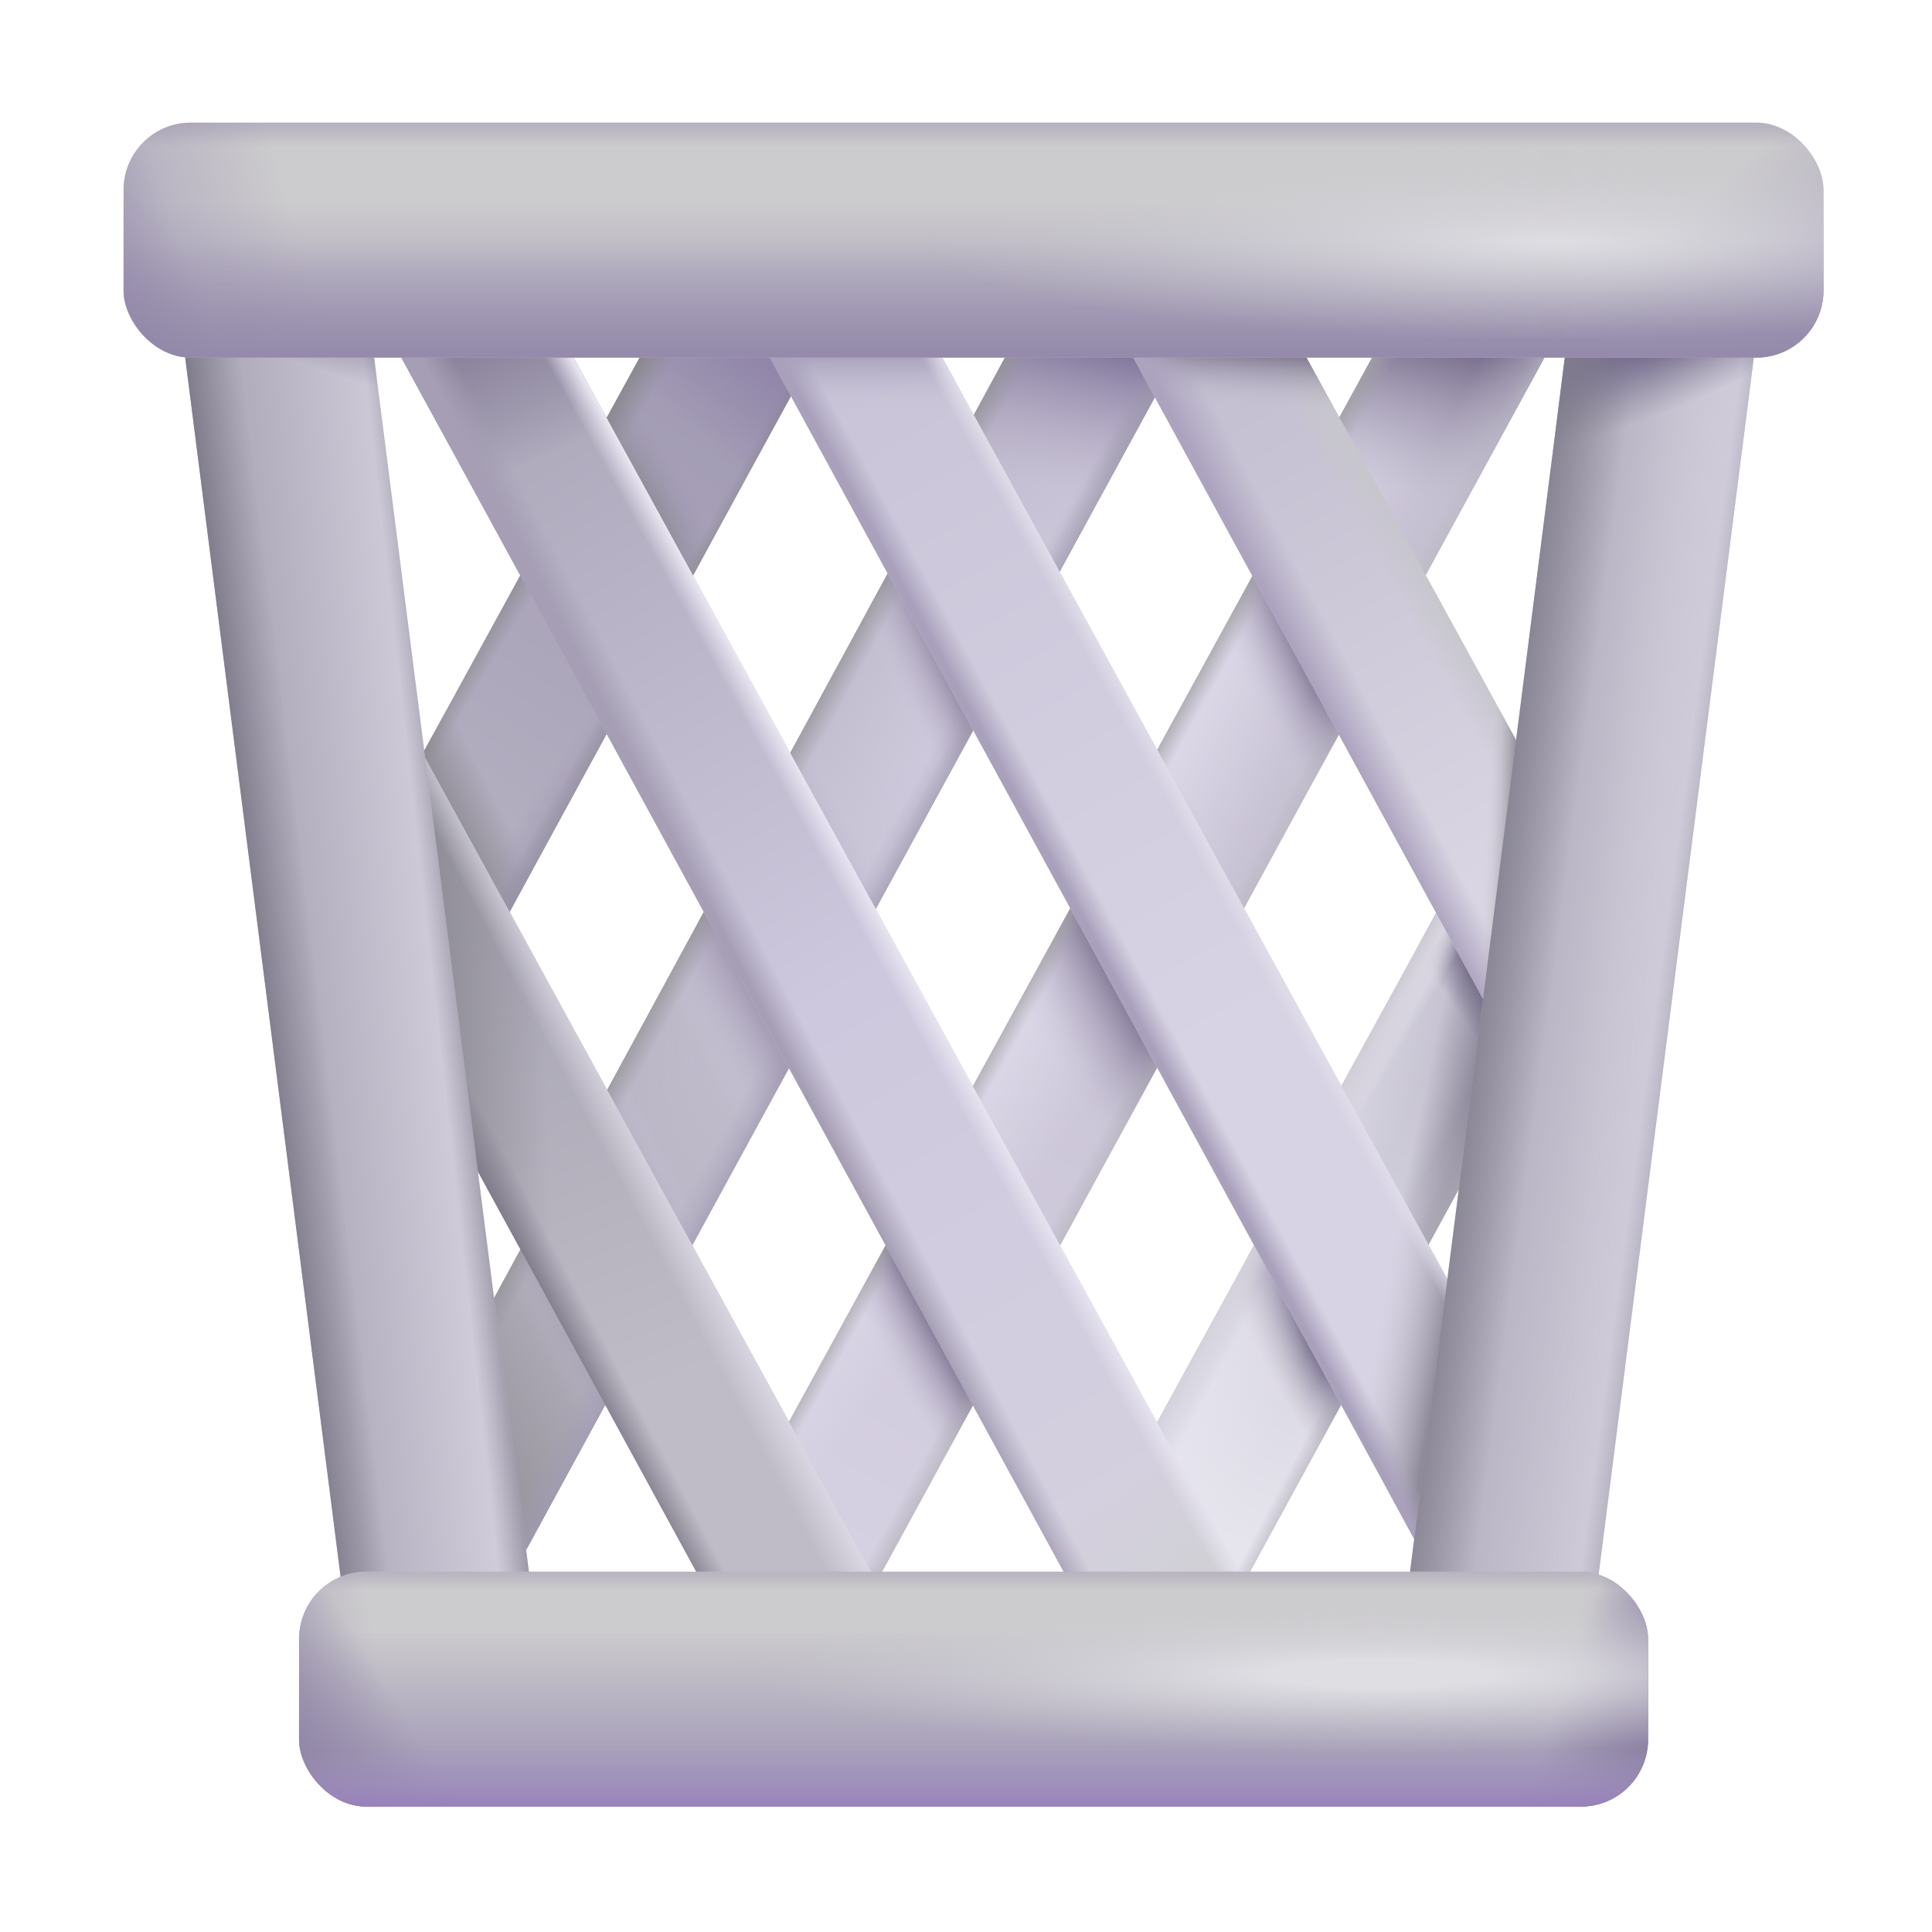 <svg width="56" height="56" viewBox="0 0 56 56" fill="none" xmlns="http://www.w3.org/2000/svg">
<path d="M45.999 8.103L42.216 5.904L20.164 46.143L24.962 46.673L45.999 8.103Z" fill="url(#paint0_linear_7747_10059)"/>
<path d="M45.999 8.103L42.216 5.904L20.164 46.143L24.962 46.673L45.999 8.103Z" fill="url(#paint1_radial_7747_10059)"/>
<path d="M45.999 8.103L42.216 5.904L20.164 46.143L24.962 46.673L45.999 8.103Z" fill="url(#paint2_linear_7747_10059)"/>
<path d="M45.999 8.103L42.216 5.904L20.164 46.143L24.962 46.673L45.999 8.103Z" fill="url(#paint3_radial_7747_10059)"/>
<path d="M45.999 8.103L42.216 5.904L20.164 46.143L24.962 46.673L45.999 8.103Z" fill="url(#paint4_radial_7747_10059)"/>
<path d="M45.999 8.103L42.216 5.904L20.164 46.143L24.962 46.673L45.999 8.103Z" fill="url(#paint5_radial_7747_10059)"/>
<path d="M45.999 8.103L42.216 5.904L20.164 46.143L24.962 46.673L45.999 8.103Z" fill="url(#paint6_linear_7747_10059)"/>
<path d="M45.999 8.103L42.216 5.904L20.164 46.143L24.962 46.673L45.999 8.103Z" fill="url(#paint7_linear_7747_10059)"/>
<path d="M45.999 8.103L42.216 5.904L20.164 46.143L24.962 46.673L45.999 8.103Z" fill="url(#paint8_linear_7747_10059)"/>
<path d="M35.335 8.103L31.552 5.904L10.28 45.062L14.298 46.673L35.335 8.103Z" fill="url(#paint9_linear_7747_10059)"/>
<path d="M35.335 8.103L31.552 5.904L10.28 45.062L14.298 46.673L35.335 8.103Z" fill="url(#paint10_radial_7747_10059)"/>
<path d="M35.335 8.103L31.552 5.904L10.28 45.062L14.298 46.673L35.335 8.103Z" fill="url(#paint11_linear_7747_10059)"/>
<path d="M35.335 8.103L31.552 5.904L10.28 45.062L14.298 46.673L35.335 8.103Z" fill="url(#paint12_radial_7747_10059)"/>
<path d="M35.335 8.103L31.552 5.904L10.28 45.062L14.298 46.673L35.335 8.103Z" fill="url(#paint13_radial_7747_10059)"/>
<path d="M35.335 8.103L31.552 5.904L10.28 45.062L14.298 46.673L35.335 8.103Z" fill="url(#paint14_radial_7747_10059)"/>
<path d="M35.335 8.103L31.552 5.904L10.28 45.062L14.298 46.673L35.335 8.103Z" fill="url(#paint15_linear_7747_10059)"/>
<path d="M35.335 8.103L31.552 5.904L10.28 45.062L14.298 46.673L35.335 8.103Z" fill="url(#paint16_linear_7747_10059)"/>
<path d="M35.335 8.103L31.552 5.904L10.28 45.062L14.298 46.673L35.335 8.103Z" fill="url(#paint17_linear_7747_10059)"/>
<path d="M35.335 8.103L31.552 5.904L10.28 45.062L14.298 46.673L35.335 8.103Z" fill="url(#paint18_linear_7747_10059)"/>
<path d="M21.134 5.631L24.917 7.83L11.133 33.103L10.316 25.37L21.134 5.631Z" fill="url(#paint19_linear_7747_10059)"/>
<path d="M21.134 5.631L24.917 7.83L11.133 33.103L10.316 25.37L21.134 5.631Z" fill="url(#paint20_radial_7747_10059)"/>
<path d="M21.134 5.631L24.917 7.83L11.133 33.103L10.316 25.37L21.134 5.631Z" fill="url(#paint21_linear_7747_10059)"/>
<path d="M21.134 5.631L24.917 7.83L11.133 33.103L10.316 25.37L21.134 5.631Z" fill="url(#paint22_linear_7747_10059)"/>
<path d="M21.134 5.631L24.917 7.83L11.133 33.103L10.316 25.37L21.134 5.631Z" fill="url(#paint23_linear_7747_10059)"/>
<path d="M21.134 5.631L24.917 7.83L11.133 33.103L10.316 25.37L21.134 5.631Z" fill="url(#paint24_linear_7747_10059)"/>
<path d="M21.134 5.631L24.917 7.83L11.133 33.103L10.316 25.37L21.134 5.631Z" fill="url(#paint25_linear_7747_10059)"/>
<path d="M48.591 13.76L29.668 48.289H34.745L47.49 24.922L48.591 13.76Z" fill="url(#paint26_linear_7747_10059)"/>
<path d="M48.591 13.76L29.668 48.289H34.745L47.49 24.922L48.591 13.76Z" fill="url(#paint27_linear_7747_10059)"/>
<path d="M48.591 13.76L29.668 48.289H34.745L47.49 24.922L48.591 13.76Z" fill="url(#paint28_linear_7747_10059)"/>
<path d="M48.591 13.76L29.668 48.289H34.745L47.49 24.922L48.591 13.76Z" fill="url(#paint29_radial_7747_10059)"/>
<path d="M48.591 13.76L29.668 48.289H34.745L47.49 24.922L48.591 13.76Z" fill="url(#paint30_linear_7747_10059)"/>
<path d="M48.591 13.76L29.668 48.289H34.745L47.49 24.922L48.591 13.76Z" fill="url(#paint31_linear_7747_10059)"/>
<path d="M48.591 13.76L29.668 48.289H34.745L47.49 24.922L48.591 13.76Z" fill="url(#paint32_linear_7747_10059)"/>
<path d="M48.591 13.76L29.668 48.289H34.745L47.49 24.922L48.591 13.76Z" fill="url(#paint33_linear_7747_10059)" fill-opacity="0.6"/>
<path d="M48.591 13.76L29.668 48.289H34.745L47.49 24.922L48.591 13.76Z" fill="url(#paint34_linear_7747_10059)" fill-opacity="0.6"/>
<path d="M11.118 9.417L14.901 7.218L37.377 48.234L32.155 47.987L11.118 9.417Z" fill="url(#paint35_linear_7747_10059)"/>
<path d="M11.118 9.417L14.901 7.218L37.377 48.234L32.155 47.987L11.118 9.417Z" fill="url(#paint36_linear_7747_10059)"/>
<path d="M11.118 9.417L14.901 7.218L37.377 48.234L32.155 47.987L11.118 9.417Z" fill="url(#paint37_linear_7747_10059)"/>
<path d="M11.118 9.417L14.901 7.218L37.377 48.234L32.155 47.987L11.118 9.417Z" fill="url(#paint38_linear_7747_10059)"/>
<path d="M11.118 9.417L14.901 7.218L37.377 48.234L32.155 47.987L11.118 9.417Z" fill="url(#paint39_linear_7747_10059)"/>
<path d="M20.403 6.858L24.186 4.659L46.238 44.898L41.44 45.429L20.403 6.858Z" fill="url(#paint40_linear_7747_10059)"/>
<path d="M20.403 6.858L24.186 4.659L46.238 44.898L41.44 45.429L20.403 6.858Z" fill="url(#paint41_linear_7747_10059)"/>
<path d="M20.403 6.858L24.186 4.659L46.238 44.898L41.44 45.429L20.403 6.858Z" fill="url(#paint42_linear_7747_10059)"/>
<path d="M20.403 6.858L24.186 4.659L46.238 44.898L41.44 45.429L20.403 6.858Z" fill="url(#paint43_linear_7747_10059)"/>
<path d="M20.403 6.858L24.186 4.659L46.238 44.898L41.44 45.429L20.403 6.858Z" fill="url(#paint44_linear_7747_10059)"/>
<path d="M8.922 24.916L23.206 51.105L28.428 51.352L8.922 15.756V24.916Z" fill="url(#paint45_linear_7747_10059)"/>
<path d="M8.922 24.916L23.206 51.105L28.428 51.352L8.922 15.756V24.916Z" fill="url(#paint46_linear_7747_10059)"/>
<path d="M8.922 24.916L23.206 51.105L28.428 51.352L8.922 15.756V24.916Z" fill="url(#paint47_linear_7747_10059)"/>
<path d="M8.922 24.916L23.206 51.105L28.428 51.352L8.922 15.756V24.916Z" fill="url(#paint48_linear_7747_10059)"/>
<path d="M32.328 9.412V8.586H36.895L45.928 25.07L44.559 31.837L32.328 9.412Z" fill="url(#paint49_linear_7747_10059)"/>
<path d="M32.328 9.412V8.586H36.895L45.928 25.07L44.559 31.837L32.328 9.412Z" fill="url(#paint50_linear_7747_10059)"/>
<path d="M32.328 9.412V8.586H36.895L45.928 25.07L44.559 31.837L32.328 9.412Z" fill="url(#paint51_linear_7747_10059)"/>
<path d="M32.328 9.412V8.586H36.895L45.928 25.07L44.559 31.837L32.328 9.412Z" fill="url(#paint52_linear_7747_10059)"/>
<path d="M32.328 9.412V8.586H36.895L45.928 25.07L44.559 31.837L32.328 9.412Z" fill="url(#paint53_linear_7747_10059)"/>
<path d="M50.961 9.379L45.492 9.311L40.406 49.205L45.875 49.273L50.961 9.379Z" fill="url(#paint54_linear_7747_10059)"/>
<path d="M50.961 9.379L45.492 9.311L40.406 49.205L45.875 49.273L50.961 9.379Z" fill="url(#paint55_radial_7747_10059)"/>
<path d="M50.961 9.379L45.492 9.311L40.406 49.205L45.875 49.273L50.961 9.379Z" fill="url(#paint56_radial_7747_10059)"/>
<path d="M50.961 9.379L45.492 9.311L40.406 49.205L45.875 49.273L50.961 9.379Z" fill="url(#paint57_linear_7747_10059)"/>
<path d="M50.961 9.379L45.492 9.311L40.406 49.205L45.875 49.273L50.961 9.379Z" fill="url(#paint58_linear_7747_10059)"/>
<path d="M5.012 7.574L10.48 7.506L15.566 47.4L10.098 47.469L5.012 7.574Z" fill="url(#paint59_linear_7747_10059)"/>
<path d="M5.012 7.574L10.48 7.506L15.566 47.4L10.098 47.469L5.012 7.574Z" fill="url(#paint60_radial_7747_10059)"/>
<path d="M5.012 7.574L10.48 7.506L15.566 47.4L10.098 47.469L5.012 7.574Z" fill="url(#paint61_linear_7747_10059)"/>
<path d="M5.012 7.574L10.48 7.506L15.566 47.4L10.098 47.469L5.012 7.574Z" fill="url(#paint62_linear_7747_10059)"/>
<rect x="3.582" y="3.555" width="49.273" height="6.809" rx="1.945" fill="#CCCBCD"/>
<rect x="3.582" y="3.555" width="49.273" height="6.809" rx="1.945" fill="url(#paint63_linear_7747_10059)"/>
<rect x="3.582" y="3.555" width="49.273" height="6.809" rx="1.945" fill="url(#paint64_linear_7747_10059)"/>
<rect x="3.582" y="3.555" width="49.273" height="6.809" rx="1.945" fill="url(#paint65_linear_7747_10059)"/>
<rect x="3.582" y="3.555" width="49.273" height="6.809" rx="1.945" fill="url(#paint66_linear_7747_10059)"/>
<rect x="3.582" y="3.555" width="49.273" height="6.809" rx="1.945" fill="url(#paint67_linear_7747_10059)"/>
<rect x="3.582" y="3.555" width="49.273" height="6.809" rx="1.945" fill="url(#paint68_linear_7747_10059)"/>
<rect x="3.582" y="3.555" width="49.273" height="6.809" rx="1.945" fill="url(#paint69_radial_7747_10059)"/>
<rect x="8.668" y="45.555" width="39.102" height="6.809" rx="1.945" fill="#CCCBCD"/>
<rect x="8.668" y="45.555" width="39.102" height="6.809" rx="1.945" fill="url(#paint70_linear_7747_10059)"/>
<rect x="8.668" y="45.555" width="39.102" height="6.809" rx="1.945" fill="url(#paint71_linear_7747_10059)"/>
<rect x="8.668" y="45.555" width="39.102" height="6.809" rx="1.945" fill="url(#paint72_linear_7747_10059)"/>
<rect x="8.668" y="45.555" width="39.102" height="6.809" rx="1.945" fill="url(#paint73_linear_7747_10059)"/>
<rect x="8.668" y="45.555" width="39.102" height="6.809" rx="1.945" fill="url(#paint74_linear_7747_10059)"/>
<rect x="8.668" y="45.555" width="39.102" height="6.809" rx="1.945" fill="url(#paint75_linear_7747_10059)"/>
<rect x="8.668" y="45.555" width="39.102" height="6.809" rx="1.945" fill="url(#paint76_linear_7747_10059)"/>
<rect x="8.668" y="45.555" width="39.102" height="6.809" rx="1.945" fill="url(#paint77_radial_7747_10059)"/>
<defs>
<linearGradient id="paint0_linear_7747_10059" x1="44.186" y1="6.985" x2="22.105" y2="47.208" gradientUnits="userSpaceOnUse">
<stop stop-color="#B9B3C6"/>
<stop offset="1" stop-color="#D8D3E4"/>
<stop offset="1" stop-color="#D5D2DF"/>
</linearGradient>
<radialGradient id="paint1_radial_7747_10059" cx="0" cy="0" r="1" gradientUnits="userSpaceOnUse" gradientTransform="translate(29.803 26.195) rotate(33.69) scale(4.732 32.491)">
<stop stop-color="#E6E2F1"/>
<stop offset="1" stop-color="#E6E2F1" stop-opacity="0"/>
</radialGradient>
<linearGradient id="paint2_linear_7747_10059" x1="42.819" y1="7.93" x2="41.342" y2="14.383" gradientUnits="userSpaceOnUse">
<stop offset="0.333" stop-color="#776D8C"/>
<stop offset="1" stop-color="#A7A0B6" stop-opacity="0"/>
</linearGradient>
<radialGradient id="paint3_radial_7747_10059" cx="0" cy="0" r="1" gradientUnits="userSpaceOnUse" gradientTransform="translate(38.553 19.359) rotate(154.564) scale(2.483 15.256)">
<stop offset="0.231" stop-color="#847A97"/>
<stop offset="1" stop-color="#D5CFE2" stop-opacity="0"/>
</radialGradient>
<radialGradient id="paint4_radial_7747_10059" cx="0" cy="0" r="1" gradientUnits="userSpaceOnUse" gradientTransform="translate(33.146 28.109) rotate(151.238) scale(3.751 23.046)">
<stop offset="0.237" stop-color="#847A97"/>
<stop offset="1" stop-color="#D5CFE2" stop-opacity="0"/>
</radialGradient>
<radialGradient id="paint5_radial_7747_10059" cx="0" cy="0" r="1" gradientUnits="userSpaceOnUse" gradientTransform="translate(27.67 37.133) rotate(152.488) scale(2.96 18.186)">
<stop offset="0.402" stop-color="#847A97"/>
<stop offset="1" stop-color="#D5CFE2" stop-opacity="0"/>
</radialGradient>
<linearGradient id="paint6_linear_7747_10059" x1="30.934" y1="23.008" x2="32.863" y2="24.079" gradientUnits="userSpaceOnUse">
<stop offset="0.656" stop-color="#A1A0A4"/>
<stop offset="1" stop-color="#A1A0A4" stop-opacity="0"/>
</linearGradient>
<linearGradient id="paint7_linear_7747_10059" x1="38.894" y1="27.845" x2="35.663" y2="26.067" gradientUnits="userSpaceOnUse">
<stop offset="0.656" stop-color="#A1A0A4"/>
<stop offset="1" stop-color="#A1A0A4" stop-opacity="0"/>
</linearGradient>
<linearGradient id="paint8_linear_7747_10059" x1="37.52" y1="28.006" x2="34.774" y2="26.633" gradientUnits="userSpaceOnUse">
<stop stop-color="#CBC7D5"/>
<stop offset="1" stop-color="#CBC7D5" stop-opacity="0"/>
</linearGradient>
<linearGradient id="paint9_linear_7747_10059" x1="33.522" y1="6.985" x2="12.077" y2="46.049" gradientUnits="userSpaceOnUse">
<stop stop-color="#B9B3C6"/>
<stop offset="1" stop-color="#B6B3C0"/>
</linearGradient>
<radialGradient id="paint10_radial_7747_10059" cx="0" cy="0" r="1" gradientUnits="userSpaceOnUse" gradientTransform="translate(29.147 20.508) rotate(122.412) scale(20.405 7.356)">
<stop stop-color="#D3CDE1"/>
<stop offset="1" stop-color="#D3CDE1" stop-opacity="0"/>
</radialGradient>
<linearGradient id="paint11_linear_7747_10059" x1="32.175" y1="7.892" x2="30.691" y2="14.162" gradientUnits="userSpaceOnUse">
<stop offset="0.333" stop-color="#80759B"/>
<stop offset="1" stop-color="#B2AAC4" stop-opacity="0"/>
</linearGradient>
<radialGradient id="paint12_radial_7747_10059" cx="0" cy="0" r="1" gradientUnits="userSpaceOnUse" gradientTransform="translate(28.077 19.017) rotate(155.362) scale(2.436 15.101)">
<stop offset="0.231" stop-color="#847A97"/>
<stop offset="1" stop-color="#D5CFE2" stop-opacity="0"/>
</radialGradient>
<radialGradient id="paint13_radial_7747_10059" cx="0" cy="0" r="1" gradientUnits="userSpaceOnUse" gradientTransform="translate(22.812 27.508) rotate(152.002) scale(3.674 22.848)">
<stop offset="0.237" stop-color="#847A97"/>
<stop offset="1" stop-color="#D5CFE2" stop-opacity="0"/>
</radialGradient>
<radialGradient id="paint14_radial_7747_10059" cx="0" cy="0" r="1" gradientUnits="userSpaceOnUse" gradientTransform="translate(17.483 36.265) rotate(153.266) scale(2.901 18.019)">
<stop offset="0.402" stop-color="#847A97"/>
<stop offset="1" stop-color="#D5CFE2" stop-opacity="0"/>
</radialGradient>
<linearGradient id="paint15_linear_7747_10059" x1="13.998" y1="42.656" x2="18.592" y2="40.031" gradientUnits="userSpaceOnUse">
<stop offset="0.121" stop-color="#9B98A1"/>
<stop offset="1" stop-color="#9B98A1" stop-opacity="0"/>
</linearGradient>
<linearGradient id="paint16_linear_7747_10059" x1="20.813" y1="25.127" x2="21.597" y2="25.555" gradientUnits="userSpaceOnUse">
<stop stop-color="#949397"/>
<stop offset="1" stop-color="#949397" stop-opacity="0"/>
</linearGradient>
<linearGradient id="paint17_linear_7747_10059" x1="25.774" y1="27.581" x2="24.612" y2="26.966" gradientUnits="userSpaceOnUse">
<stop stop-color="#949397"/>
<stop offset="1" stop-color="#949397" stop-opacity="0"/>
</linearGradient>
<linearGradient id="paint18_linear_7747_10059" x1="26.292" y1="26.144" x2="25.001" y2="25.433" gradientUnits="userSpaceOnUse">
<stop stop-color="#A29AB5"/>
<stop offset="1" stop-color="#A29AB5" stop-opacity="0"/>
</linearGradient>
<linearGradient id="paint19_linear_7747_10059" x1="22.529" y1="10.391" x2="13.506" y2="24.938" gradientUnits="userSpaceOnUse">
<stop stop-color="#A098B3"/>
<stop offset="1" stop-color="#B4AFC0"/>
</linearGradient>
<radialGradient id="paint20_radial_7747_10059" cx="0" cy="0" r="1" gradientUnits="userSpaceOnUse" gradientTransform="translate(18.279 14.915) rotate(-27.718) scale(1.998 5.908)">
<stop offset="0.191" stop-color="#868489"/>
<stop offset="1" stop-color="#A49DB7" stop-opacity="0"/>
</radialGradient>
<linearGradient id="paint21_linear_7747_10059" x1="13.451" y1="25.157" x2="14.982" y2="24.391" gradientUnits="userSpaceOnUse">
<stop offset="0.171" stop-color="#908E95"/>
<stop offset="1" stop-color="#908E95" stop-opacity="0"/>
</linearGradient>
<linearGradient id="paint22_linear_7747_10059" x1="23.295" y1="9.516" x2="20.506" y2="12.852" gradientUnits="userSpaceOnUse">
<stop offset="0.341" stop-color="#9186A9"/>
<stop offset="1" stop-color="#9186A9" stop-opacity="0"/>
</linearGradient>
<linearGradient id="paint23_linear_7747_10059" x1="14.755" y1="16.399" x2="15.645" y2="16.928" gradientUnits="userSpaceOnUse">
<stop stop-color="#868588"/>
<stop offset="1" stop-color="#868588" stop-opacity="0"/>
</linearGradient>
<linearGradient id="paint24_linear_7747_10059" x1="18.994" y1="19.482" x2="18.314" y2="19.097" gradientUnits="userSpaceOnUse">
<stop stop-color="#868588"/>
<stop offset="1" stop-color="#868588" stop-opacity="0"/>
</linearGradient>
<linearGradient id="paint25_linear_7747_10059" x1="18.557" y1="21.948" x2="16.968" y2="20.871" gradientUnits="userSpaceOnUse">
<stop stop-color="#9F96B2"/>
<stop offset="1" stop-color="#9F96B2" stop-opacity="0"/>
</linearGradient>
<linearGradient id="paint26_linear_7747_10059" x1="44.571" y1="29.093" x2="36.15" y2="44.953" gradientUnits="userSpaceOnUse">
<stop stop-color="#C2BECE"/>
<stop offset="1" stop-color="#E6E4ED"/>
</linearGradient>
<linearGradient id="paint27_linear_7747_10059" x1="44.243" y1="32.758" x2="41.181" y2="32.101" gradientUnits="userSpaceOnUse">
<stop offset="0.401" stop-color="#797487"/>
<stop offset="1" stop-color="#797487" stop-opacity="0"/>
</linearGradient>
<linearGradient id="paint28_linear_7747_10059" x1="44.462" y1="27.398" x2="42.056" y2="29.066" gradientUnits="userSpaceOnUse">
<stop offset="0.643" stop-color="#726A85"/>
<stop offset="1" stop-color="#726A85" stop-opacity="0"/>
</linearGradient>
<radialGradient id="paint29_radial_7747_10059" cx="0" cy="0" r="1" gradientUnits="userSpaceOnUse" gradientTransform="translate(38.419 38.582) rotate(151.699) scale(2.019 11.027)">
<stop offset="0.33" stop-color="#857D98"/>
<stop offset="1" stop-color="#BEBAC8" stop-opacity="0"/>
</radialGradient>
<linearGradient id="paint30_linear_7747_10059" x1="39.596" y1="30.639" x2="40.23" y2="31.025" gradientUnits="userSpaceOnUse">
<stop stop-color="#E5E2EC"/>
<stop offset="1" stop-color="#E5E2EC" stop-opacity="0"/>
</linearGradient>
<linearGradient id="paint31_linear_7747_10059" x1="38.474" y1="28.883" x2="40.572" y2="30.005" gradientUnits="userSpaceOnUse">
<stop offset="0.292" stop-color="#8E8A95"/>
<stop offset="1" stop-color="#8E8A95" stop-opacity="0"/>
</linearGradient>
<linearGradient id="paint32_linear_7747_10059" x1="41.596" y1="37.417" x2="40.377" y2="36.783" gradientUnits="userSpaceOnUse">
<stop offset="0.292" stop-color="#8E8A95"/>
<stop offset="1" stop-color="#8E8A95" stop-opacity="0"/>
</linearGradient>
<linearGradient id="paint33_linear_7747_10059" x1="38.084" y1="31.76" x2="40.572" y2="32.833" gradientUnits="userSpaceOnUse">
<stop stop-color="#E8E6F0"/>
<stop offset="1" stop-color="#E8E6F0" stop-opacity="0"/>
</linearGradient>
<linearGradient id="paint34_linear_7747_10059" x1="43.254" y1="34.93" x2="41.401" y2="33.955" gradientUnits="userSpaceOnUse">
<stop stop-color="#E8E6F0"/>
<stop offset="1" stop-color="#E8E6F0" stop-opacity="0"/>
</linearGradient>
<linearGradient id="paint35_linear_7747_10059" x1="13.889" y1="12.468" x2="35.438" y2="49.298" gradientUnits="userSpaceOnUse">
<stop stop-color="#ADA8BA"/>
<stop offset="0.454" stop-color="#CEC8DE"/>
<stop offset="1" stop-color="#D6D3E0"/>
</linearGradient>
<linearGradient id="paint36_linear_7747_10059" x1="12.931" y1="8.299" x2="15.134" y2="13.536" gradientUnits="userSpaceOnUse">
<stop offset="0.264" stop-color="#867E98"/>
<stop offset="1" stop-color="#867E98" stop-opacity="0"/>
</linearGradient>
<linearGradient id="paint37_linear_7747_10059" x1="35.708" y1="46.03" x2="33.147" y2="42.321" gradientUnits="userSpaceOnUse">
<stop stop-color="#D0CFD3"/>
<stop offset="1" stop-color="#D0CFD3" stop-opacity="0"/>
</linearGradient>
<linearGradient id="paint38_linear_7747_10059" x1="24.184" y1="33.498" x2="25.066" y2="33.036" gradientUnits="userSpaceOnUse">
<stop offset="0.135" stop-color="#A59EB4"/>
<stop offset="1" stop-color="#A59EB4" stop-opacity="0"/>
</linearGradient>
<linearGradient id="paint39_linear_7747_10059" x1="27.411" y1="29.772" x2="26.718" y2="30.155" gradientUnits="userSpaceOnUse">
<stop offset="0.13" stop-color="#E8E5F1"/>
<stop offset="1" stop-color="#E8E5F1" stop-opacity="0"/>
</linearGradient>
<linearGradient id="paint40_linear_7747_10059" x1="22.216" y1="5.741" x2="44.297" y2="45.964" gradientUnits="userSpaceOnUse">
<stop stop-color="#C5C0D4"/>
<stop offset="0.607" stop-color="#D8D3E4"/>
</linearGradient>
<linearGradient id="paint41_linear_7747_10059" x1="42.019" y1="40.326" x2="39.691" y2="39.904" gradientUnits="userSpaceOnUse">
<stop offset="0.176" stop-color="#8E8A99"/>
<stop offset="1" stop-color="#C7C3D1" stop-opacity="0"/>
</linearGradient>
<linearGradient id="paint42_linear_7747_10059" x1="24.117" y1="8.203" x2="24.117" y2="11.867" gradientUnits="userSpaceOnUse">
<stop offset="0.47" stop-color="#978FAC"/>
<stop offset="1" stop-color="#C8C2D8" stop-opacity="0"/>
</linearGradient>
<linearGradient id="paint43_linear_7747_10059" x1="31.102" y1="26.794" x2="32.047" y2="26.282" gradientUnits="userSpaceOnUse">
<stop offset="0.323" stop-color="#A9A1BC"/>
<stop offset="1" stop-color="#A9A1BC" stop-opacity="0"/>
</linearGradient>
<linearGradient id="paint44_linear_7747_10059" x1="34.906" y1="24.014" x2="34.4" y2="24.294" gradientUnits="userSpaceOnUse">
<stop stop-color="#E2DFEB"/>
<stop offset="1" stop-color="#E2DFEB" stop-opacity="0"/>
</linearGradient>
<linearGradient id="paint45_linear_7747_10059" x1="9.924" y1="22.808" x2="17.09" y2="41.052" gradientUnits="userSpaceOnUse">
<stop stop-color="#A19DAC"/>
<stop offset="1" stop-color="#BFBCC7"/>
</linearGradient>
<linearGradient id="paint46_linear_7747_10059" x1="12.358" y1="28.985" x2="15.748" y2="28.875" gradientUnits="userSpaceOnUse">
<stop offset="0.047" stop-color="#8F8D97"/>
<stop offset="1" stop-color="#8F8D97" stop-opacity="0"/>
</linearGradient>
<linearGradient id="paint47_linear_7747_10059" x1="19.528" y1="33.554" x2="18.022" y2="34.351" gradientUnits="userSpaceOnUse">
<stop offset="0.302" stop-color="#DCD9E5"/>
<stop offset="1" stop-color="#DCD9E5" stop-opacity="0"/>
</linearGradient>
<linearGradient id="paint48_linear_7747_10059" x1="15.763" y1="39.186" x2="17.264" y2="38.393" gradientUnits="userSpaceOnUse">
<stop offset="0.417" stop-color="#7F7A89"/>
<stop offset="1" stop-color="#7F7A89" stop-opacity="0"/>
</linearGradient>
<linearGradient id="paint49_linear_7747_10059" x1="36.64" y1="10.445" x2="44.543" y2="24.547" gradientUnits="userSpaceOnUse">
<stop stop-color="#C4BFD1"/>
<stop offset="1" stop-color="#D9D5E2"/>
</linearGradient>
<linearGradient id="paint50_linear_7747_10059" x1="41.303" y1="16.56" x2="40.358" y2="17.102" gradientUnits="userSpaceOnUse">
<stop stop-color="#C7C6CC"/>
<stop offset="1" stop-color="#C7C6CC" stop-opacity="0"/>
</linearGradient>
<linearGradient id="paint51_linear_7747_10059" x1="38.368" y1="9.549" x2="38.191" y2="11.96" gradientUnits="userSpaceOnUse">
<stop offset="0.323" stop-color="#7D758C"/>
<stop offset="1" stop-color="#C6C1D3" stop-opacity="0"/>
</linearGradient>
<linearGradient id="paint52_linear_7747_10059" x1="43.968" y1="28.547" x2="42.82" y2="28.492" gradientUnits="userSpaceOnUse">
<stop offset="0.097" stop-color="#69676E"/>
<stop offset="1" stop-color="#D9D5E2" stop-opacity="0"/>
</linearGradient>
<linearGradient id="paint53_linear_7747_10059" x1="37.744" y1="20.002" x2="39.128" y2="19.272" gradientUnits="userSpaceOnUse">
<stop offset="0.24" stop-color="#ACA3BF"/>
<stop offset="1" stop-color="#ACA3BF" stop-opacity="0"/>
</linearGradient>
<linearGradient id="paint54_linear_7747_10059" x1="42.983" y1="29.292" x2="48.562" y2="30.023" gradientUnits="userSpaceOnUse">
<stop offset="0.082" stop-color="#B2AEBD"/>
<stop offset="1" stop-color="#D2CEDC"/>
</linearGradient>
<radialGradient id="paint55_radial_7747_10059" cx="0" cy="0" r="1" gradientUnits="userSpaceOnUse" gradientTransform="translate(50.961 10.281) rotate(97.849) scale(38.643 3.071)">
<stop stop-color="#CFCBD9"/>
<stop offset="1" stop-color="#CFCBD9" stop-opacity="0"/>
</radialGradient>
<radialGradient id="paint56_radial_7747_10059" cx="0" cy="0" r="1" gradientUnits="userSpaceOnUse" gradientTransform="translate(49.819 8.75) rotate(155.072) scale(10.38 2.34)">
<stop offset="0.331" stop-color="#797090"/>
<stop offset="1" stop-color="#8C869C" stop-opacity="0"/>
</radialGradient>
<linearGradient id="paint57_linear_7747_10059" x1="41.561" y1="26.85" x2="45.171" y2="27.332" gradientUnits="userSpaceOnUse">
<stop offset="0.26" stop-color="#7B7887"/>
<stop offset="1" stop-color="#7C7887" stop-opacity="0"/>
</linearGradient>
<linearGradient id="paint58_linear_7747_10059" x1="50.057" y1="28.045" x2="48.172" y2="27.793" gradientUnits="userSpaceOnUse">
<stop stop-color="#7B7887"/>
<stop offset="1" stop-color="#7C7887" stop-opacity="0"/>
</linearGradient>
<linearGradient id="paint59_linear_7747_10059" x1="9.079" y1="34.453" x2="13.673" y2="34.016" gradientUnits="userSpaceOnUse">
<stop offset="0.082" stop-color="#B2AEBD"/>
<stop offset="1" stop-color="#D2CEDC"/>
</linearGradient>
<radialGradient id="paint60_radial_7747_10059" cx="0" cy="0" r="1" gradientUnits="userSpaceOnUse" gradientTransform="translate(6.153 6.945) rotate(24.928) scale(10.38 2.34)">
<stop offset="0.331" stop-color="#797090"/>
<stop offset="1" stop-color="#8C869C" stop-opacity="0"/>
</radialGradient>
<linearGradient id="paint61_linear_7747_10059" x1="7.309" y1="27.487" x2="9.047" y2="27.276" gradientUnits="userSpaceOnUse">
<stop stop-color="#7C7887"/>
<stop offset="1" stop-color="#7C7887" stop-opacity="0"/>
</linearGradient>
<linearGradient id="paint62_linear_7747_10059" x1="13.789" y1="26.811" x2="12.377" y2="26.968" gradientUnits="userSpaceOnUse">
<stop stop-color="#7C7887"/>
<stop offset="1" stop-color="#7C7887" stop-opacity="0"/>
</linearGradient>
<linearGradient id="paint63_linear_7747_10059" x1="28.219" y1="10.363" x2="28.219" y2="5.835" gradientUnits="userSpaceOnUse">
<stop stop-color="#A198B6"/>
<stop offset="1" stop-color="#A198B6" stop-opacity="0"/>
</linearGradient>
<linearGradient id="paint64_linear_7747_10059" x1="52.855" y1="10.363" x2="48.966" y2="6.109" gradientUnits="userSpaceOnUse">
<stop stop-color="#A198B6"/>
<stop offset="1" stop-color="#A198B6" stop-opacity="0"/>
</linearGradient>
<linearGradient id="paint65_linear_7747_10059" x1="1.029" y1="9.122" x2="8.699" y2="6.959" gradientUnits="userSpaceOnUse">
<stop stop-color="#A198B6"/>
<stop offset="1" stop-color="#A198B6" stop-opacity="0"/>
</linearGradient>
<linearGradient id="paint66_linear_7747_10059" x1="28.219" y1="2.373" x2="28.219" y2="4.261" gradientUnits="userSpaceOnUse">
<stop stop-color="#8D82A3"/>
<stop offset="1" stop-color="#8D82A3" stop-opacity="0"/>
</linearGradient>
<linearGradient id="paint67_linear_7747_10059" x1="28.219" y1="12.307" x2="28.219" y2="6.959" gradientUnits="userSpaceOnUse">
<stop stop-color="#8D82A3"/>
<stop offset="1" stop-color="#8D82A3" stop-opacity="0"/>
</linearGradient>
<linearGradient id="paint68_linear_7747_10059" x1="1.574" y1="10.363" x2="5.891" y2="8.829" gradientUnits="userSpaceOnUse">
<stop stop-color="#8D82A3"/>
<stop offset="1" stop-color="#8D82A3" stop-opacity="0"/>
</linearGradient>
<radialGradient id="paint69_radial_7747_10059" cx="0" cy="0" r="1" gradientUnits="userSpaceOnUse" gradientTransform="translate(45.051 7.011) rotate(180) scale(18.132 2.849)">
<stop stop-color="#DFDEE3"/>
<stop offset="1" stop-color="#C8C7CD" stop-opacity="0"/>
</radialGradient>
<linearGradient id="paint70_linear_7747_10059" x1="28.219" y1="53.264" x2="28.219" y2="47.269" gradientUnits="userSpaceOnUse">
<stop offset="0.307" stop-color="#A198B6"/>
<stop offset="1" stop-color="#A198B6" stop-opacity="0"/>
</linearGradient>
<linearGradient id="paint71_linear_7747_10059" x1="5.688" y1="49.967" x2="11.133" y2="48.959" gradientUnits="userSpaceOnUse">
<stop stop-color="#A198B6"/>
<stop offset="1" stop-color="#A198B6" stop-opacity="0"/>
</linearGradient>
<linearGradient id="paint72_linear_7747_10059" x1="48.582" y1="50.022" x2="45.078" y2="48.959" gradientUnits="userSpaceOnUse">
<stop stop-color="#A198B6"/>
<stop offset="1" stop-color="#A198B6" stop-opacity="0"/>
</linearGradient>
<linearGradient id="paint73_linear_7747_10059" x1="28.219" y1="40.325" x2="28.219" y2="46.086" gradientUnits="userSpaceOnUse">
<stop offset="0.719" stop-color="#8D82A3"/>
<stop offset="1" stop-color="#8D82A3" stop-opacity="0"/>
</linearGradient>
<linearGradient id="paint74_linear_7747_10059" x1="7.983" y1="50.976" x2="11.303" y2="48.959" gradientUnits="userSpaceOnUse">
<stop stop-color="#8D82A3"/>
<stop offset="1" stop-color="#8D82A3" stop-opacity="0"/>
</linearGradient>
<linearGradient id="paint75_linear_7747_10059" x1="48.472" y1="49.213" x2="45.602" y2="48.193" gradientUnits="userSpaceOnUse">
<stop stop-color="#8D82A3"/>
<stop offset="1" stop-color="#8D82A3" stop-opacity="0"/>
</linearGradient>
<linearGradient id="paint76_linear_7747_10059" x1="33.141" y1="52.363" x2="33.141" y2="50.75" gradientUnits="userSpaceOnUse">
<stop stop-color="#9881BB"/>
<stop offset="1" stop-color="#A899C7" stop-opacity="0"/>
</linearGradient>
<radialGradient id="paint77_radial_7747_10059" cx="0" cy="0" r="1" gradientUnits="userSpaceOnUse" gradientTransform="translate(39.993 48.518) rotate(-179.901) scale(18.607 2.279)">
<stop offset="0.177" stop-color="#DFDEE3"/>
<stop offset="1" stop-color="#C8C7CD" stop-opacity="0"/>
</radialGradient>
</defs>
</svg>
